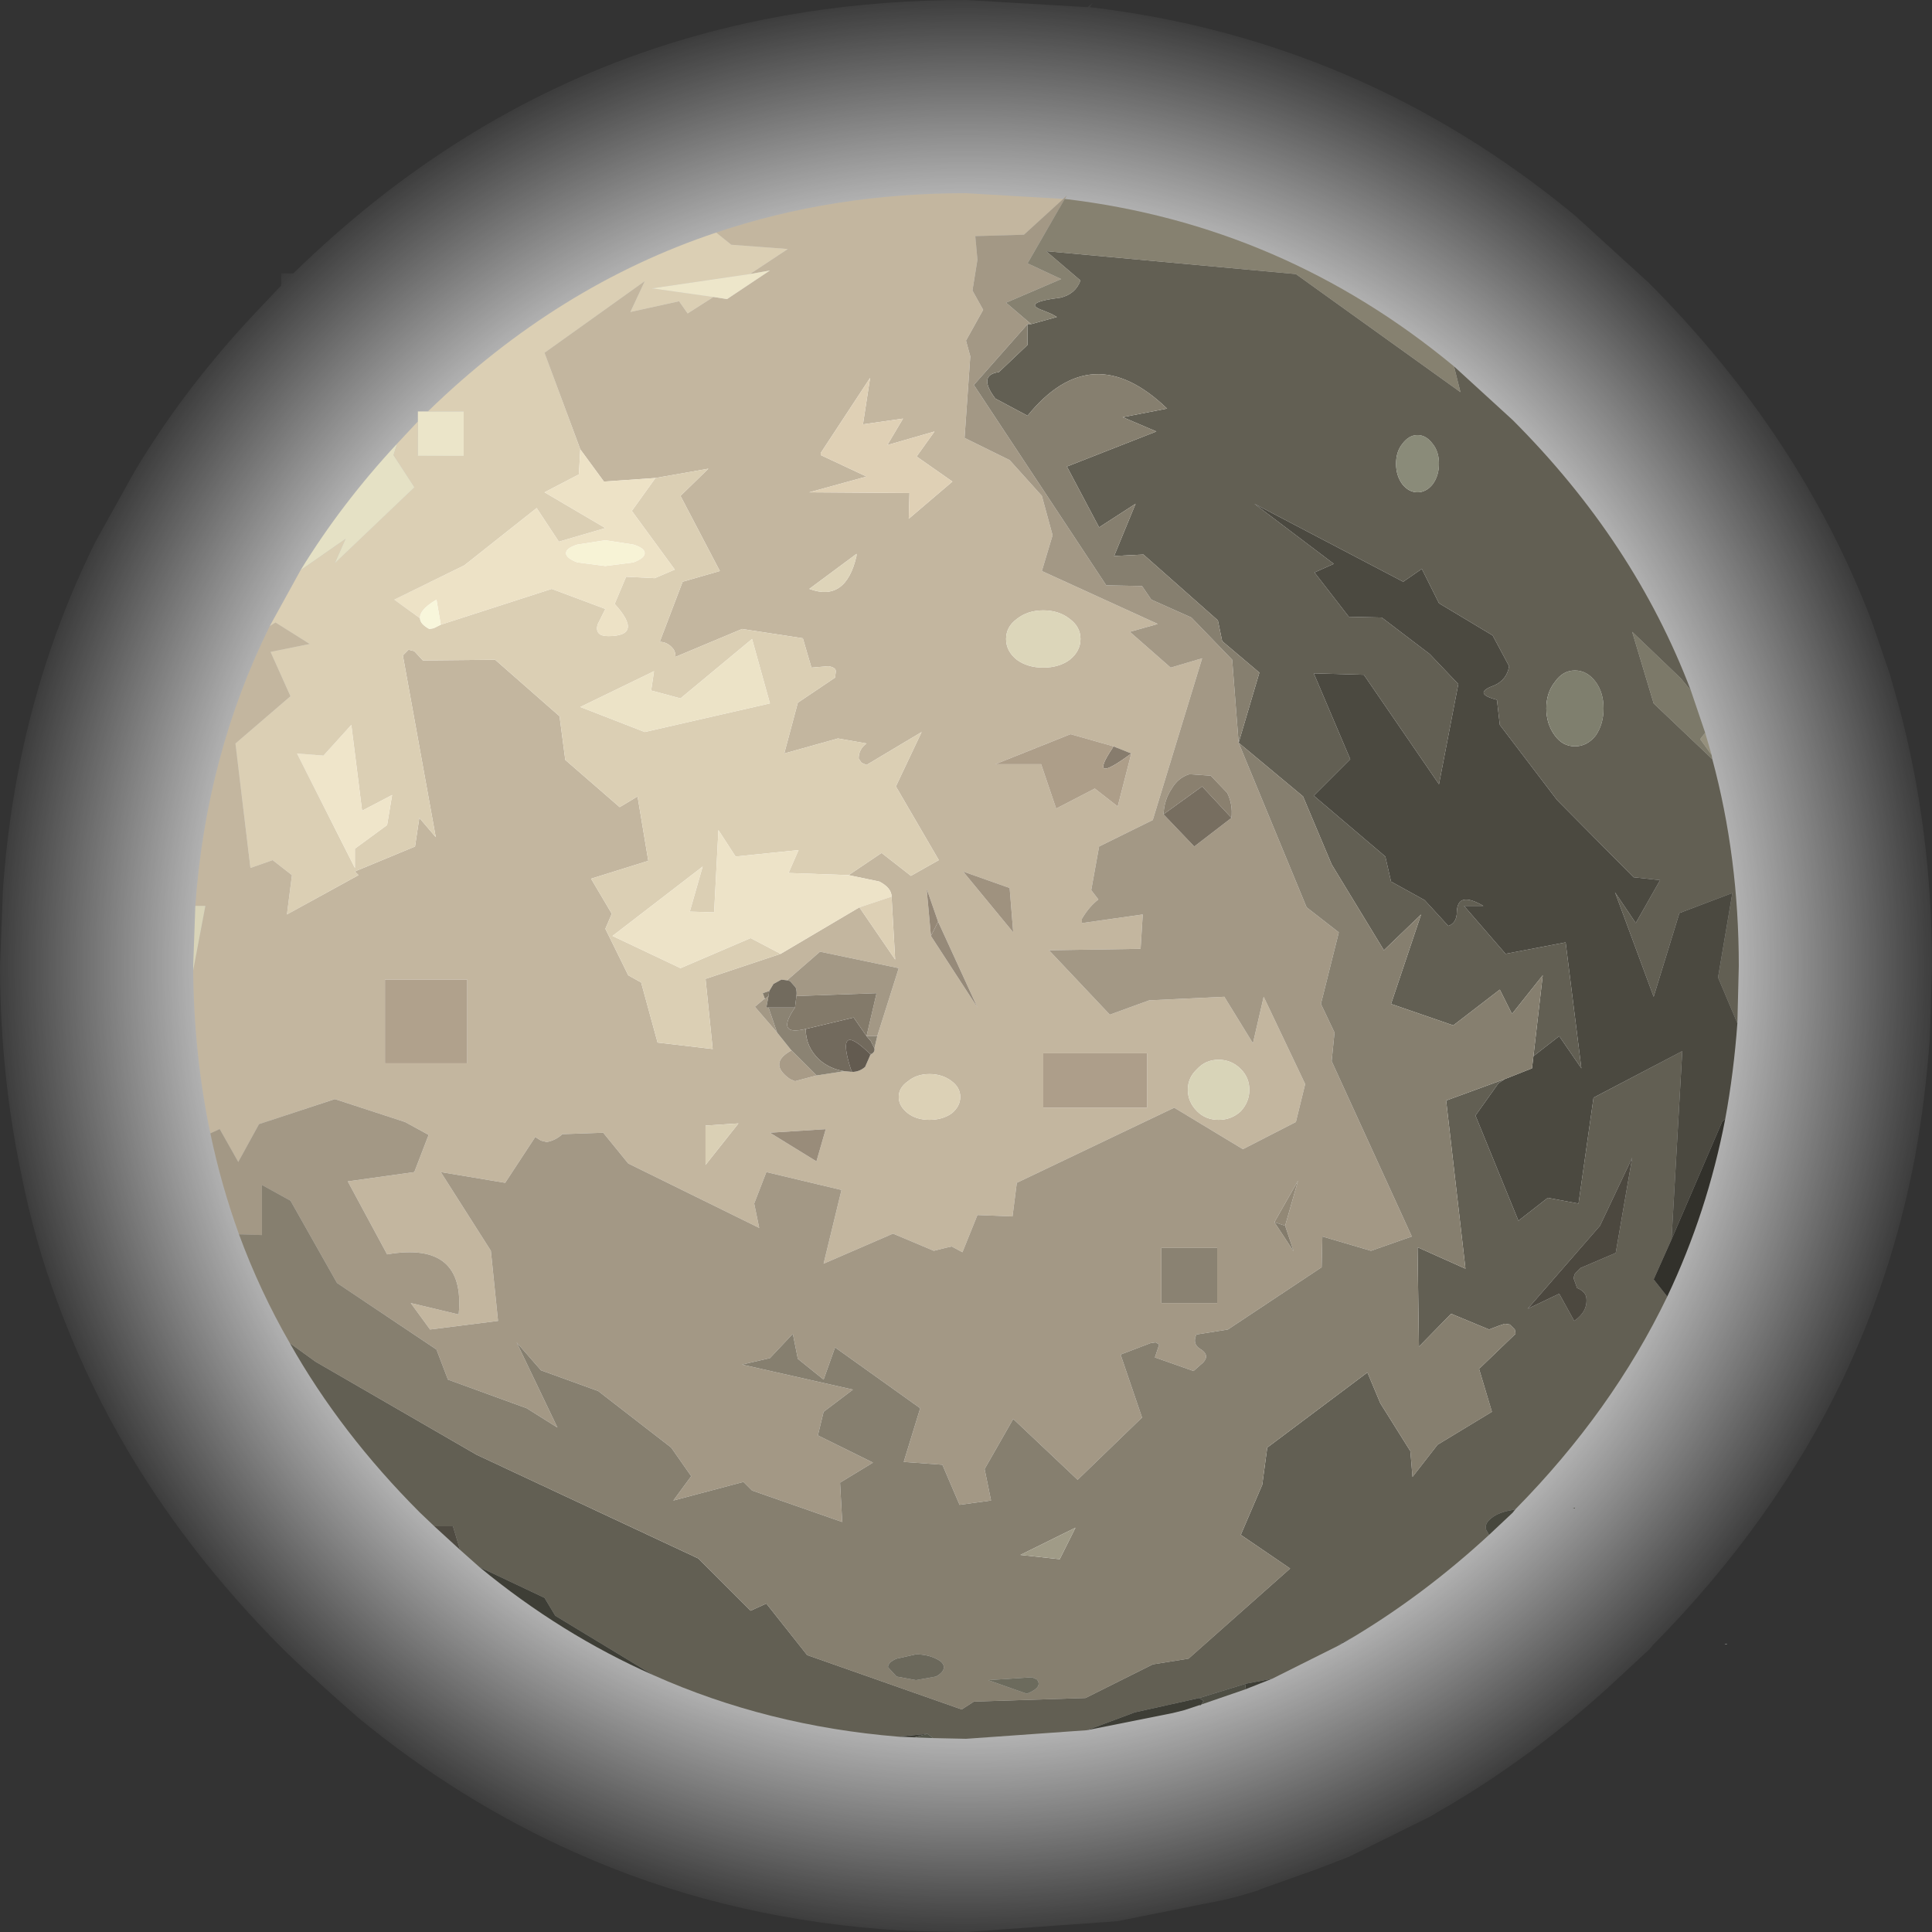 <?xml version="1.0" encoding="UTF-8" standalone="no"?>
<svg xmlns:ffdec="https://www.free-decompiler.com/flash" xmlns:xlink="http://www.w3.org/1999/xlink" ffdec:objectType="shape" height="135.0px" width="135.0px" xmlns="http://www.w3.org/2000/svg">
  <rect width="100%" height="100%" fill="#333333" stroke="none"/>
  <g transform="matrix(1.0, 0.0, 0.0, 1.0, 67.5, 67.5)">
    <path d="M53.2 47.4 L53.0 47.4 53.2 47.35 53.2 47.4" fill="url(#gradient0)" fill-rule="evenodd" stroke="none"/>
    <path d="M8.5 -67.0 L8.85 -67.3 8.65 -67.0 Q27.7 -64.75 42.6 -52.4 L47.75 -47.7 Q58.35 -37.05 63.3 -24.05 L64.55 -20.4 65.1 -18.45 65.2 -18.1 Q67.5 -9.5 67.5 0.0 L67.35 5.0 Q67.05 9.3 66.3 13.4 64.75 21.55 61.25 28.9 56.45 38.9 48.0 47.45 L47.75 47.75 45.7 49.65 Q40.1 54.9 33.85 58.6 L32.9 59.15 32.5 59.4 26.75 62.25 24.4 63.15 20.6 64.5 20.5 64.55 20.4 64.6 19.05 65.0 18.05 65.25 10.55 66.75 0.0 67.5 -2.85 67.45 -4.5 67.4 -5.9 67.3 Q-17.35 66.4 -27.3 61.95 -35.4 58.35 -42.5 52.5 L-44.2 51.0 -46.45 48.95 -47.7 47.75 Q-54.6 40.85 -59.1 32.95 -61.7 28.35 -63.5 23.45 -65.1 19.15 -66.0 14.6 -67.45 7.75 -67.5 0.35 L-67.5 0.0 -67.3 -5.25 Q-66.4 -18.45 -60.8 -29.7 L-58.1 -34.55 Q-54.6 -40.4 -49.65 -45.65 L-47.85 -47.55 -47.85 -48.4 -47.0 -48.4 Q-35.7 -59.45 -21.8 -64.1 -11.6 -67.5 0.0 -67.5 L8.5 -67.0" fill="url(#gradient1)" fill-rule="evenodd" stroke="none"/>
    <path d="M-15.1 -48.35 L-12.45 -50.1 -16.4 -50.4 -17.45 -51.25 Q-9.3 -54.0 0.0 -54.0 L6.8 -53.6 4.05 -51.1 0.65 -51.0 0.8 -49.35 0.45 -47.2 1.2 -45.85 0.0 -43.7 0.3 -42.6 -0.1 -36.9 3.05 -35.35 5.3 -32.85 6.05 -30.1 5.3 -27.6 13.4 -23.9 11.45 -23.35 14.3 -20.85 16.5 -21.5 13.05 -10.2 9.3 -8.35 8.75 -5.3 9.25 -4.65 Q8.6 -4.15 8.1 -3.3 L8.1 -3.0 12.35 -3.6 12.2 -1.2 5.8 -1.1 10.05 3.4 12.8 2.4 18.05 2.15 20.05 5.4 20.8 2.15 23.7 8.25 23.05 10.9 19.35 12.8 14.55 9.9 3.55 15.15 3.25 17.5 0.8 17.4 -0.25 20.0 -1.0 19.6 -1.45 19.7 -2.25 19.9 -5.1 18.7 -9.95 20.8 -8.7 15.65 -13.95 14.4 -14.8 16.6 -14.45 18.3 -23.6 13.8 -25.35 11.65 -28.2 11.75 Q-28.7 12.2 -29.3 12.3 L-29.7 12.2 -30.1 11.95 -32.2 15.15 -36.7 14.4 -33.2 19.9 -32.7 24.8 -37.45 25.4 -38.8 23.55 -35.45 24.35 Q-34.95 19.2 -40.45 20.15 L-43.2 15.05 -38.55 14.4 -37.55 11.8 -39.2 10.9 -44.1 9.3 -49.4 11.05 -50.85 13.7 -52.15 11.4 -52.8 11.7 Q-53.95 6.2 -54.0 0.3 L-53.15 -4.2 -53.85 -4.2 Q-53.1 -14.75 -48.65 -23.75 L-48.25 -24.0 -45.85 -22.5 -48.6 -21.95 -47.2 -18.85 -51.05 -15.55 -50.0 -6.85 -48.45 -7.4 -47.1 -6.35 -47.45 -3.6 -42.45 -6.35 -42.7 -6.6 -42.6 -6.65 -38.5 -8.35 -38.2 -10.35 -37.05 -9.0 -39.35 -21.7 -38.95 -22.1 -38.55 -22.0 -37.95 -21.35 -32.9 -21.4 -28.4 -17.45 -28.0 -14.4 -24.2 -11.1 -22.95 -11.85 -22.2 -7.35 -26.2 -6.1 -24.75 -3.65 -25.2 -2.6 -23.6 0.65 -22.7 1.15 -21.55 5.35 -17.7 5.8 -18.2 0.9 -12.95 -0.85 -7.45 -4.1 -4.95 -0.45 -5.2 -4.85 Q-5.2 -5.45 -6.05 -5.9 L-8.2 -6.35 -5.9 -7.9 -3.85 -6.3 -1.9 -7.4 -4.9 -12.55 -3.1 -16.35 -6.95 -14.05 -7.3 -14.2 -7.5 -14.5 Q-7.5 -15.15 -6.95 -15.55 L-8.95 -15.9 -12.7 -14.85 -11.75 -18.4 -9.15 -20.15 -9.1 -20.55 Q-9.05 -20.85 -9.6 -20.95 L-10.8 -20.85 -11.4 -22.9 -15.65 -23.55 -20.3 -21.6 Q-20.3 -21.95 -20.45 -22.15 -20.85 -22.65 -21.4 -22.65 L-19.8 -26.85 -17.2 -27.6 -19.95 -32.85 -18.0 -34.75 -21.7 -34.1 -25.3 -33.85 -26.95 -36.1 -29.45 -42.85 -22.45 -47.85 -23.45 -45.7 -20.05 -46.45 -19.45 -45.6 -17.65 -46.75 -16.7 -46.6 -13.7 -48.6 -15.1 -48.35 M-6.7 -41.1 L-10.15 -35.85 -10.15 -35.7 -6.95 -34.2 -10.95 -33.1 -3.95 -33.05 -4.0 -31.25 -0.95 -33.85 -3.45 -35.6 -2.2 -37.35 -5.5 -36.4 -4.4 -38.25 -7.2 -37.85 -6.7 -41.1 M-7.65 -28.8 L-10.95 -26.35 Q-8.4 -25.4 -7.65 -28.65 L-7.65 -28.8 M-1.95 -3.1 L-2.75 -5.4 -2.45 -2.1 0.8 2.9 -1.95 -3.1 M10.3 -15.35 L7.3 -16.2 2.05 -14.1 5.25 -14.1 6.3 -11.0 9.0 -12.4 10.6 -11.15 11.55 -14.85 10.3 -15.35 M7.25 -24.25 Q6.5 -24.85 5.4 -24.85 4.3 -24.85 3.55 -24.25 2.8 -23.7 2.8 -22.85 2.8 -22.0 3.55 -21.4 4.3 -20.85 5.4 -20.85 6.5 -20.85 7.25 -21.4 8.0 -22.0 8.0 -22.85 8.0 -23.7 7.25 -24.25 M3.05 -5.45 L-0.2 -6.6 3.3 -2.35 3.05 -5.45 M17.65 6.55 Q16.75 6.55 16.15 7.2 15.5 7.8 15.5 8.65 15.5 9.5 16.15 10.15 16.75 10.75 17.65 10.75 18.55 10.75 19.2 10.15 19.8 9.5 19.8 8.65 19.8 7.8 19.2 7.2 18.55 6.55 17.65 6.55 M12.65 6.1 L5.4 6.1 5.4 9.9 12.65 9.9 12.65 6.1 M-6.6 6.15 Q-6.35 6.0 -6.4 5.75 L-6.2 4.9 -4.7 0.15 -10.2 -1.0 -12.5 1.0 -12.9 0.95 -13.45 1.25 -13.75 1.75 -14.2 1.9 -14.05 2.3 -14.1 2.3 -14.75 2.85 -13.2 4.65 -12.2 5.9 Q-13.85 6.8 -12.3 7.9 L-11.95 8.05 -10.45 7.65 -8.5 7.35 -7.95 7.4 Q-7.45 7.4 -7.05 7.05 L-6.7 6.25 -6.6 6.15 M-4.05 8.05 Q-4.7 8.5 -4.7 9.15 -4.7 9.8 -4.05 10.3 -3.45 10.75 -2.55 10.75 -1.65 10.75 -1.0 10.3 -0.4 9.8 -0.4 9.15 -0.4 8.5 -1.0 8.05 -1.65 7.55 -2.55 7.55 -3.45 7.55 -4.05 8.05 M-18.2 11.15 L-18.2 13.9 -15.9 11.0 -18.2 11.15 M-10.45 13.65 L-9.8 11.4 -13.7 11.65 -10.45 13.65 M-34.85 0.95 L-40.6 0.95 -40.6 6.8 -34.85 6.8 -34.85 0.95" fill="#c3b69f" fill-rule="evenodd" stroke="none"/>
    <path d="M-52.8 11.7 L-52.15 11.4 -50.85 13.7 -49.4 11.05 -44.1 9.3 -39.2 10.9 -37.55 11.8 -38.55 14.4 -43.2 15.05 -40.45 20.15 Q-34.95 19.2 -35.45 24.35 L-38.8 23.55 -37.45 25.4 -32.7 24.8 -33.2 19.9 -36.7 14.4 -32.2 15.15 -30.1 11.95 -29.7 12.2 -29.3 12.3 Q-28.7 12.2 -28.2 11.75 L-25.35 11.65 -23.6 13.8 -14.45 18.3 -14.8 16.6 -13.95 14.4 -8.7 15.65 -9.95 20.8 -5.1 18.7 -2.25 19.9 -1.45 19.7 -1.0 19.6 -0.25 20.0 0.8 17.4 3.25 17.5 3.55 15.15 14.55 9.9 19.35 12.8 23.05 10.9 23.7 8.25 20.8 2.15 20.05 5.4 18.05 2.15 12.8 2.4 10.05 3.4 5.8 -1.1 12.2 -1.2 12.35 -3.6 8.1 -3.0 8.1 -3.3 Q8.6 -4.15 9.25 -4.65 L8.75 -5.3 9.3 -8.35 13.05 -10.2 16.5 -21.5 14.3 -20.85 11.45 -23.35 13.4 -23.9 5.3 -27.6 6.05 -30.1 5.3 -32.85 3.05 -35.35 -0.1 -36.9 0.3 -42.6 0.0 -43.7 1.2 -45.85 0.45 -47.2 0.8 -49.35 0.65 -51.0 4.05 -51.1 6.8 -53.6 7.05 -53.85 6.9 -53.6 4.3 -49.1 6.65 -48.0 2.8 -46.35 4.55 -44.85 4.3 -44.85 0.55 -40.6 9.8 -26.6 12.3 -26.55 12.95 -25.6 15.75 -24.35 18.6 -21.4 19.05 -15.6 23.8 -4.1 26.05 -2.35 24.8 2.65 25.75 4.65 25.55 6.65 31.15 18.9 28.3 19.9 24.9 18.9 24.85 21.05 18.3 25.4 16.1 25.75 Q15.8 26.4 16.35 26.75 17.2 27.25 16.35 27.9 L15.9 28.3 13.2 27.35 13.45 26.6 13.5 26.45 13.25 26.3 12.9 26.35 10.8 27.15 12.3 31.55 7.8 35.9 3.3 31.65 1.3 35.15 1.75 37.35 -0.45 37.65 -1.65 34.85 -4.35 34.65 -3.2 30.9 -9.15 26.65 -9.95 28.9 -11.75 27.45 -12.1 25.7 -13.7 27.4 -15.65 27.85 -7.9 29.6 -9.95 31.15 -10.35 32.8 -6.5 34.7 -8.8 36.1 -8.65 38.85 -14.95 36.65 -15.55 36.05 -20.45 37.35 -19.2 35.65 -20.6 33.65 -25.7 29.7 -29.7 28.25 -31.4 26.3 -28.55 32.25 -30.7 30.9 -36.2 28.9 -37.0 26.8 -43.95 22.15 -47.2 16.4 -49.2 15.3 -49.2 18.8 -50.8 18.75 Q-52.05 15.3 -52.8 11.7 M18.55 -10.35 Q18.65 -11.3 18.25 -12.1 L17.1 -13.3 15.6 -13.4 Q14.8 -13.15 14.35 -12.35 13.85 -11.6 13.8 -10.6 L15.95 -8.35 18.55 -10.35 M22.3 18.15 L23.2 15.0 21.55 17.9 22.9 19.95 22.3 18.15 M17.55 23.55 L17.55 19.7 13.65 19.7 13.65 23.55 17.55 23.55 M-6.95 4.9 L-6.25 1.9 -11.85 2.1 Q-11.8 1.8 -11.9 1.5 L-12.3 1.05 -12.5 1.0 -10.2 -1.0 -4.7 0.15 -6.2 4.9 -6.95 4.9 M-13.8 2.1 L-13.95 2.9 -13.8 2.9 -13.2 4.65 -14.75 2.85 -14.1 2.3 -14.05 2.3 -13.8 2.1" fill="#a39885" fill-rule="evenodd" stroke="none"/>
    <path d="M34.1 -41.9 L38.2 -38.15 Q46.7 -29.65 50.65 -19.25 L49.95 -20.1 46.55 -23.35 48.05 -18.35 52.15 -14.45 Q54.0 -7.6 54.0 0.0 L53.9 4.0 52.55 0.8 53.55 -5.1 49.85 -3.7 48.05 2.15 45.35 -5.15 46.8 -3.0 48.5 -6.0 46.65 -6.2 41.3 -11.6 37.3 -16.85 37.1 -18.6 Q35.35 -19.05 36.9 -19.6 37.8 -20.0 37.95 -20.95 L36.8 -23.1 33.05 -25.35 31.85 -27.75 30.55 -26.85 20.15 -32.3 25.7 -28.1 24.35 -27.5 26.75 -24.4 29.05 -24.35 32.4 -21.8 34.4 -19.7 33.05 -12.7 27.8 -20.35 24.3 -20.45 26.85 -14.45 24.3 -11.9 29.3 -7.65 29.7 -5.9 32.05 -4.6 33.7 -2.8 Q34.3 -3.0 34.3 -3.8 34.35 -5.25 36.15 -4.2 L34.8 -4.2 37.7 -0.85 41.9 -1.65 43.0 7.15 41.45 4.9 39.65 6.3 40.3 0.65 38.15 3.35 37.3 1.65 34.05 4.15 29.7 2.65 31.8 -3.6 29.2 -1.1 25.55 -7.1 23.55 -11.85 19.05 -15.6 20.5 -20.5 17.9 -22.7 17.6 -24.15 12.4 -28.75 10.35 -28.65 11.85 -32.3 9.3 -30.65 7.05 -34.9 13.3 -37.35 10.95 -38.35 14.05 -38.95 Q8.8 -44.0 4.3 -38.45 L2.05 -39.65 Q0.8 -41.3 2.3 -41.5 L4.3 -43.4 4.3 -44.85 4.55 -44.85 6.35 -45.35 6.0 -45.55 5.4 -45.8 Q3.8 -46.35 6.6 -46.7 7.65 -46.95 8.0 -47.9 L5.6 -49.95 23.05 -48.35 34.55 -40.1 34.1 -41.9 M49.0 23.1 Q45.15 31.1 38.4 37.95 L38.25 38.0 Q37.25 38.15 36.75 38.55 36.2 38.95 36.35 39.4 L36.55 39.75 Q32.05 43.9 27.05 46.9 L26.05 47.4 26.0 47.5 21.4 49.8 19.55 50.15 16.3 51.15 11.8 52.15 8.45 53.4 0.0 54.0 -2.3 53.95 -2.7 53.65 -4.75 53.85 Q-13.9 53.1 -21.85 49.55 L-28.7 45.4 -29.45 44.15 -34.0 42.0 -35.35 40.8 -35.85 39.15 -37.15 39.15 -38.15 38.2 Q-43.7 32.65 -47.25 26.35 L-45.45 27.65 -34.2 34.15 -18.7 41.4 -15.05 45.05 -13.95 44.55 -11.1 48.15 -0.3 51.95 0.55 51.4 8.35 51.15 13.05 48.8 15.55 48.4 22.65 42.1 19.2 39.75 20.7 36.25 21.05 33.65 28.05 28.4 28.95 30.55 31.05 33.9 31.2 35.7 32.95 33.45 36.75 31.15 35.85 28.15 38.4 25.7 38.35 25.4 38.0 25.05 37.65 25.0 37.2 25.15 36.55 25.4 33.9 24.3 31.65 26.6 31.55 19.65 34.9 21.15 33.55 9.4 37.65 7.9 37.2 8.2 35.6 10.45 38.6 17.8 40.65 16.2 42.8 16.6 43.85 9.2 50.05 5.95 49.3 19.1 48.05 21.9 49.0 23.1 M32.6 -36.5 Q32.15 -37.1 31.55 -37.1 30.95 -37.1 30.5 -36.5 30.05 -35.95 30.05 -35.1 30.05 -34.25 30.5 -33.65 30.95 -33.1 31.55 -33.1 32.15 -33.1 32.6 -33.65 33.05 -34.25 33.05 -35.1 33.05 -35.95 32.6 -36.5 M41.15 -19.85 Q40.55 -19.1 40.55 -18.0 40.55 -16.9 41.15 -16.1 41.7 -15.35 42.55 -15.35 43.4 -15.35 44.0 -16.1 44.55 -16.9 44.55 -18.0 44.55 -19.1 44.0 -19.85 43.4 -20.65 42.55 -20.65 41.7 -20.65 41.15 -19.85 M42.95 21.1 L45.4 20.05 46.55 13.4 44.3 18.15 39.25 23.95 41.45 22.9 42.5 24.8 Q43.45 24.15 43.35 23.2 43.3 22.75 42.7 22.5 L42.45 21.8 42.55 21.5 42.95 21.1" fill="#625f53" fill-rule="evenodd" stroke="none"/>
    <path d="M6.9 -53.6 Q22.15 -51.8 34.1 -41.9 L34.55 -40.1 23.05 -48.35 5.6 -49.95 8.0 -47.9 Q7.65 -46.95 6.6 -46.7 3.8 -46.35 5.4 -45.8 L6.0 -45.55 6.35 -45.35 4.55 -44.85 2.8 -46.35 6.65 -48.0 4.3 -49.1 6.9 -53.6" fill="#868170" fill-rule="evenodd" stroke="none"/>
    <path d="M53.9 4.0 Q53.65 7.45 53.05 10.7 L52.85 10.85 49.3 19.1 50.05 5.95 43.85 9.2 42.8 16.6 40.65 16.2 38.6 17.8 35.6 10.45 37.2 8.2 37.65 7.9 39.55 7.15 39.65 6.3 41.45 4.9 43.0 7.15 41.9 -1.65 37.7 -0.85 34.8 -4.2 36.15 -4.2 Q34.35 -5.25 34.3 -3.8 34.3 -3.0 33.7 -2.8 L32.05 -4.6 29.7 -5.9 29.3 -7.65 24.3 -11.9 26.85 -14.45 24.3 -20.45 27.8 -20.35 33.05 -12.7 34.4 -19.7 32.4 -21.8 29.05 -24.35 26.75 -24.4 24.35 -27.5 25.7 -28.1 20.15 -32.3 30.55 -26.85 31.85 -27.75 33.05 -25.35 36.8 -23.1 37.95 -20.95 Q37.8 -20.0 36.9 -19.6 35.35 -19.05 37.1 -18.6 L37.3 -16.85 41.3 -11.6 46.65 -6.2 48.5 -6.0 46.8 -3.0 45.35 -5.15 48.05 2.15 49.85 -3.7 53.55 -5.1 52.55 0.8 53.9 4.0" fill="#4b4940" fill-rule="evenodd" stroke="none"/>
    <path d="M32.6 -36.5 Q33.05 -35.95 33.05 -35.1 33.05 -34.25 32.6 -33.65 32.15 -33.1 31.55 -33.1 30.95 -33.1 30.5 -33.65 30.05 -34.25 30.05 -35.1 30.05 -35.95 30.5 -36.5 30.95 -37.1 31.55 -37.1 32.15 -37.1 32.6 -36.5" fill="#8a8b79" fill-rule="evenodd" stroke="none"/>
    <path d="M-47.25 26.35 Q-49.35 22.7 -50.8 18.75 L-49.2 18.8 -49.2 15.3 -47.2 16.4 -43.95 22.15 -37.0 26.8 -36.2 28.9 -30.7 30.9 -28.55 32.25 -31.4 26.3 -29.7 28.25 -25.7 29.7 -20.6 33.65 -19.2 35.65 -20.45 37.35 -15.55 36.05 -14.95 36.65 -8.65 38.85 -8.8 36.1 -6.5 34.7 -10.35 32.8 -9.95 31.15 -7.9 29.6 -15.65 27.85 -13.7 27.4 -12.1 25.7 -11.75 27.45 -9.95 28.9 -9.15 26.65 -3.2 30.9 -4.35 34.65 -1.65 34.85 -0.45 37.65 1.75 37.35 1.3 35.15 3.3 31.65 7.8 35.9 12.3 31.55 10.8 27.15 12.9 26.35 13.25 26.3 13.5 26.45 13.45 26.6 13.2 27.35 15.9 28.3 16.35 27.9 Q17.2 27.25 16.35 26.75 15.8 26.4 16.1 25.75 L18.3 25.4 24.85 21.05 24.9 18.9 28.3 19.9 31.15 18.9 25.55 6.65 25.75 4.65 24.8 2.65 26.05 -2.35 23.8 -4.1 19.05 -15.6 18.6 -21.4 15.75 -24.35 12.95 -25.6 12.3 -26.55 9.8 -26.6 0.55 -40.6 4.3 -44.85 4.3 -43.4 2.3 -41.5 Q0.8 -41.3 2.05 -39.65 L4.3 -38.45 Q8.8 -44.0 14.05 -38.95 L10.95 -38.35 13.3 -37.35 7.05 -34.9 9.3 -30.65 11.85 -32.3 10.35 -28.65 12.4 -28.75 17.6 -24.15 17.9 -22.7 20.5 -20.5 19.05 -15.6 23.55 -11.85 25.55 -7.1 29.2 -1.1 31.8 -3.6 29.7 2.65 34.05 4.15 37.3 1.65 38.15 3.35 40.3 0.65 39.65 6.3 39.55 7.15 37.65 7.9 33.55 9.4 34.9 21.15 31.55 19.65 31.65 26.6 33.9 24.3 36.55 25.4 37.2 25.15 37.65 25.0 38.0 25.05 38.35 25.4 38.4 25.7 35.85 28.15 36.75 31.15 32.95 33.45 31.2 35.7 31.05 33.9 28.95 30.55 28.05 28.4 21.05 33.65 20.7 36.25 19.2 39.75 22.65 42.1 15.55 48.4 13.05 48.8 8.35 51.15 0.55 51.4 -0.3 51.95 -11.1 48.15 -13.95 44.55 -15.05 45.05 -18.7 41.4 -34.2 34.15 -45.45 27.65 -47.25 26.35 M6.55 41.45 L7.65 39.25 3.8 41.15 6.55 41.45 M4.6 49.7 L1.55 49.9 4.25 50.85 Q5.4 50.4 4.95 49.85 L4.6 49.7 M-4.85 48.4 Q-5.45 48.65 -5.45 49.0 L-4.85 49.65 -3.5 49.9 -2.1 49.65 Q-1.55 49.35 -1.55 49.0 -1.55 48.65 -2.1 48.4 -2.7 48.1 -3.5 48.1 L-4.85 48.4" fill="#867f6f" fill-rule="evenodd" stroke="none"/>
    <path d="M11.55 -14.85 Q8.45 -12.55 10.25 -15.25 L10.3 -15.35 11.55 -14.85" fill="#877c6d" fill-rule="evenodd" stroke="none"/>
    <path d="M10.3 -15.35 L10.25 -15.25 Q8.45 -12.55 11.55 -14.85 L10.6 -11.15 9.0 -12.4 6.3 -11.0 5.25 -14.1 2.05 -14.1 7.3 -16.2 10.3 -15.35" fill="#ad9e89" fill-rule="evenodd" stroke="none"/>
    <path d="M13.8 -10.6 Q13.85 -11.6 14.35 -12.35 14.8 -13.15 15.6 -13.4 L17.1 -13.3 18.25 -12.1 Q18.65 -11.3 18.55 -10.35 L16.5 -12.55 13.8 -10.6" fill="#8a806f" fill-rule="evenodd" stroke="none"/>
    <path d="M7.25 -24.25 Q8.0 -23.7 8.0 -22.85 8.0 -22.0 7.25 -21.4 6.5 -20.85 5.4 -20.85 4.3 -20.85 3.55 -21.4 2.8 -22.0 2.8 -22.85 2.8 -23.7 3.55 -24.25 4.3 -24.85 5.4 -24.85 6.5 -24.85 7.25 -24.25" fill="#dcd6ba" fill-rule="evenodd" stroke="none"/>
    <path d="M3.05 -5.45 L3.3 -2.35 -0.2 -6.6 3.05 -5.45" fill="#9f927f" fill-rule="evenodd" stroke="none"/>
    <path d="M13.8 -10.6 L16.5 -12.55 18.55 -10.35 15.95 -8.35 13.8 -10.6" fill="#776e60" fill-rule="evenodd" stroke="none"/>
    <path d="M50.65 -19.25 L51.65 -16.3 51.3 -15.85 52.1 -14.75 52.15 -14.45 48.05 -18.35 46.55 -23.35 49.95 -20.1 50.65 -19.25" fill="#7c7969" fill-rule="evenodd" stroke="none"/>
    <path d="M51.65 -16.3 L52.1 -14.75 51.3 -15.85 51.65 -16.3" fill="#95907d" fill-rule="evenodd" stroke="none"/>
    <path d="M41.15 -19.85 Q41.7 -20.65 42.55 -20.65 43.4 -20.65 44.0 -19.85 44.55 -19.1 44.55 -18.0 44.55 -16.9 44.0 -16.1 43.4 -15.35 42.55 -15.35 41.7 -15.35 41.15 -16.1 40.55 -16.9 40.55 -18.0 40.55 -19.1 41.15 -19.85" fill="#7f7f6e" fill-rule="evenodd" stroke="none"/>
    <path d="M53.05 10.7 Q51.8 17.2 49.0 23.1 L48.05 21.9 49.3 19.1 52.85 10.85 53.05 10.7" fill="#32312b" fill-rule="evenodd" stroke="none"/>
    <path d="M42.95 21.1 L42.55 21.5 42.45 21.8 42.7 22.5 Q43.3 22.75 43.35 23.2 43.45 24.15 42.5 24.8 L41.45 22.9 39.25 23.95 44.3 18.15 46.55 13.4 45.4 20.05 42.95 21.1" fill="#4c483f" fill-rule="evenodd" stroke="none"/>
    <path d="M38.4 37.95 L38.2 38.2 36.55 39.75 36.35 39.4 Q36.2 38.95 36.75 38.55 37.25 38.15 38.25 38.0 L38.4 37.95 M42.4 37.9 L42.55 37.85 42.55 37.9 42.4 37.9" fill="#47473d" fill-rule="evenodd" stroke="none"/>
    <path d="M22.3 18.15 L21.55 17.9 23.2 15.0 22.3 18.15" fill="#928876" fill-rule="evenodd" stroke="none"/>
    <path d="M21.55 17.9 L22.3 18.15 22.9 19.95 21.55 17.9" fill="#847c6c" fill-rule="evenodd" stroke="none"/>
    <path d="M17.65 6.55 Q18.55 6.55 19.2 7.2 19.8 7.8 19.8 8.65 19.8 9.5 19.2 10.15 18.55 10.75 17.65 10.75 16.75 10.75 16.15 10.15 15.5 9.5 15.5 8.65 15.5 7.8 16.15 7.2 16.75 6.55 17.65 6.55" fill="#d8d4b8" fill-rule="evenodd" stroke="none"/>
    <path d="M12.65 6.1 L12.65 9.9 5.4 9.9 5.4 6.1 12.65 6.1" fill="#ad9e8a" fill-rule="evenodd" stroke="none"/>
    <path d="M17.55 23.55 L13.65 23.55 13.65 19.7 17.55 19.7 17.55 23.55" fill="#8a8272" fill-rule="evenodd" stroke="none"/>
    <path d="M6.55 41.45 L3.8 41.15 7.65 39.25 6.55 41.45" fill="#a09b87" fill-rule="evenodd" stroke="none"/>
    <path d="M27.05 46.9 L26.35 47.3 26.05 47.4 27.05 46.9" fill="#424138" fill-rule="evenodd" stroke="none"/>
    <path d="M26.35 47.3 L26.0 47.5 26.05 47.4 26.35 47.3" fill="#525046" fill-rule="evenodd" stroke="none"/>
    <path d="M21.4 49.8 L19.5 50.55 19.55 50.15 21.4 49.8 M16.45 51.6 L16.4 51.65 16.3 51.65 15.25 52.0 14.45 52.2 8.45 53.4 11.8 52.15 16.3 51.15 16.6 51.35 16.45 51.6 M-3.6 53.9 L-4.75 53.85 -2.7 53.65 -3.6 53.9 M-21.85 49.55 Q-28.3 46.7 -34.0 42.0 L-29.45 44.15 -28.7 45.4 -21.85 49.55" fill="#3e3e36" fill-rule="evenodd" stroke="none"/>
    <path d="M19.5 50.55 L16.45 51.6 16.6 51.35 16.3 51.15 19.55 50.15 19.5 50.55" fill="#4e4e44" fill-rule="evenodd" stroke="none"/>
    <path d="M4.6 49.7 L4.95 49.85 Q5.4 50.4 4.25 50.85 L1.55 49.9 4.6 49.7" fill="#6c6b5d" fill-rule="evenodd" stroke="none"/>
    <path d="M-17.45 -51.25 L-16.4 -50.4 -12.45 -50.1 -15.1 -48.35 -21.95 -47.35 -17.65 -46.75 -19.45 -45.6 -20.05 -46.45 -23.45 -45.7 -22.45 -47.85 -29.45 -42.85 -26.95 -36.1 -27.05 -34.35 -29.45 -33.1 -25.2 -30.6 -28.45 -29.65 -30.0 -32.0 -35.05 -28.0 -39.95 -25.6 -38.15 -24.3 Q-38.15 -23.9 -37.5 -23.55 L-37.2 -23.6 -36.7 -23.85 -28.95 -26.35 -25.2 -24.95 -25.75 -23.85 Q-25.95 -23.05 -25.0 -23.05 -22.5 -23.05 -24.55 -25.3 L-23.75 -27.2 -21.75 -27.1 -20.35 -27.7 -23.35 -31.8 -21.7 -34.1 -18.0 -34.75 -19.95 -32.85 -17.2 -27.6 -19.8 -26.85 -21.4 -22.65 Q-20.85 -22.65 -20.45 -22.15 -20.3 -21.95 -20.3 -21.6 L-15.65 -23.55 -11.4 -22.9 -10.8 -20.85 -9.6 -20.95 Q-9.05 -20.85 -9.1 -20.55 L-9.15 -20.15 -11.75 -18.4 -12.7 -14.85 -8.95 -15.9 -6.95 -15.55 Q-7.5 -15.15 -7.5 -14.5 L-7.3 -14.2 -6.95 -14.05 -3.1 -16.35 -4.9 -12.55 -1.9 -7.4 -3.85 -6.3 -5.9 -7.9 -8.2 -6.35 -12.4 -6.5 -11.7 -8.1 -16.1 -7.65 -17.3 -9.5 -17.6 -3.75 -19.3 -3.8 -18.4 -6.95 -24.7 -2.1 -19.95 0.15 -15.05 -1.95 -12.95 -0.85 -18.2 0.9 -17.7 5.8 -21.55 5.35 -22.7 1.15 -23.6 0.65 -25.2 -2.6 -24.75 -3.65 -26.2 -6.1 -22.2 -7.35 -22.95 -11.85 -24.2 -11.1 -28.0 -14.4 -28.4 -17.45 -32.9 -21.4 -37.95 -21.35 -38.55 -22.0 -38.95 -22.1 -39.35 -21.7 -37.05 -9.0 -38.2 -10.35 -38.5 -8.35 -42.6 -6.65 -42.7 -6.6 -42.45 -6.35 -47.45 -3.6 -47.1 -6.35 -48.45 -7.4 -50.0 -6.85 -51.05 -15.55 -47.2 -18.85 -48.6 -21.95 -45.85 -22.5 -48.25 -24.0 -48.65 -23.75 -46.5 -27.65 -43.35 -29.85 -44.1 -28.15 -38.55 -33.45 -40.0 -35.7 -39.75 -36.5 -38.3 -38.05 -38.3 -35.65 -35.1 -35.65 -35.1 -38.75 -37.6 -38.75 Q-28.55 -47.55 -17.45 -51.25 M-44.9 -14.7 L-46.75 -14.85 -42.7 -6.85 -42.7 -8.2 -40.45 -9.85 -40.1 -11.95 -42.2 -10.85 -42.95 -16.85 -44.9 -14.7 M-21.8 -20.6 L-26.95 -18.1 -22.45 -16.35 -13.7 -18.35 -14.95 -22.85 -19.95 -18.7 -22.0 -19.25 -21.8 -20.6" fill="#dbcfb4" fill-rule="evenodd" stroke="none"/>
    <path d="M-39.75 -36.5 L-40.0 -35.7 -38.55 -33.45 -44.1 -28.15 -43.35 -29.85 -46.5 -27.65 Q-43.65 -32.3 -39.75 -36.5" fill="#e5e1c5" fill-rule="evenodd" stroke="none"/>
    <path d="M-44.9 -14.7 L-42.95 -16.85 -42.2 -10.85 -40.1 -11.95 -40.45 -9.85 -42.7 -8.2 -42.7 -6.85 -46.75 -14.85 -44.9 -14.7" fill="#efe5ca" fill-rule="evenodd" stroke="none"/>
    <path d="M-53.85 -4.2 L-53.15 -4.2 -54.0 0.3 -54.0 0.0 -53.85 -4.2" fill="#d9d4b8" fill-rule="evenodd" stroke="none"/>
    <path d="M-6.7 -41.1 L-7.2 -37.85 -4.4 -38.25 -5.5 -36.4 -2.2 -37.35 -3.45 -35.6 -0.95 -33.85 -4.0 -31.25 -3.95 -33.05 -10.95 -33.1 -6.95 -34.2 -10.15 -35.7 -10.15 -35.85 -6.7 -41.1" fill="#dfd0b5" fill-rule="evenodd" stroke="none"/>
    <path d="M-17.65 -46.75 L-21.95 -47.35 -15.1 -48.35 -13.7 -48.6 -16.7 -46.6 -17.65 -46.75" fill="#ede6ca" fill-rule="evenodd" stroke="none"/>
    <path d="M-7.65 -28.8 L-7.65 -28.65 Q-8.4 -25.4 -10.95 -26.35 L-7.65 -28.8" fill="#ded4b9" fill-rule="evenodd" stroke="none"/>
    <path d="M-37.6 -38.75 L-35.1 -38.75 -35.1 -35.65 -38.3 -35.65 -38.3 -38.05 -38.3 -38.75 -37.6 -38.75" fill="#ebe5c9" fill-rule="evenodd" stroke="none"/>
    <path d="M-21.7 -34.1 L-23.35 -31.8 -20.35 -27.7 -21.75 -27.1 -23.75 -27.2 -24.55 -25.3 Q-22.5 -23.05 -25.0 -23.05 -25.95 -23.05 -25.75 -23.85 L-25.2 -24.95 -28.95 -26.35 -36.7 -23.85 -37.0 -25.6 Q-38.2 -24.9 -38.15 -24.3 L-39.95 -25.6 -35.05 -28.0 -30.0 -32.0 -28.45 -29.65 -25.2 -30.6 -29.45 -33.1 -27.05 -34.35 -26.95 -36.1 -25.3 -33.85 -21.7 -34.1 M-27.15 -28.2 L-25.2 -27.95 -23.25 -28.2 Q-22.45 -28.5 -22.45 -28.85 -22.45 -29.2 -23.25 -29.45 L-25.2 -29.75 -27.15 -29.45 Q-27.95 -29.2 -27.95 -28.85 -27.95 -28.5 -27.15 -28.2" fill="#ede2c6" fill-rule="evenodd" stroke="none"/>
    <path d="M-27.15 -28.2 Q-27.95 -28.5 -27.95 -28.85 -27.95 -29.2 -27.15 -29.45 L-25.2 -29.75 -23.25 -29.45 Q-22.45 -29.2 -22.45 -28.85 -22.45 -28.5 -23.25 -28.2 L-25.2 -27.95 -27.15 -28.2" fill="#f7f3d6" fill-rule="evenodd" stroke="none"/>
    <path d="M-21.8 -20.6 L-22.0 -19.25 -19.95 -18.7 -14.95 -22.85 -13.7 -18.35 -22.45 -16.35 -26.95 -18.1 -21.8 -20.6" fill="#ece3c7" fill-rule="evenodd" stroke="none"/>
    <path d="M-36.7 -23.85 L-37.2 -23.6 -37.5 -23.55 Q-38.15 -23.9 -38.15 -24.3 -38.2 -24.9 -37.0 -25.6 L-36.7 -23.85" fill="#f8f6db" fill-rule="evenodd" stroke="none"/>
    <path d="M-12.95 -0.85 L-15.05 -1.95 -19.95 0.15 -24.7 -2.1 -18.4 -6.95 -19.3 -3.8 -17.6 -3.75 -17.3 -9.5 -16.1 -7.65 -11.7 -8.1 -12.4 -6.5 -8.2 -6.35 -6.05 -5.9 Q-5.2 -5.45 -5.2 -4.85 L-7.45 -4.1 -12.95 -0.85" fill="#ede3c8" fill-rule="evenodd" stroke="none"/>
    <path d="M-7.45 -4.1 L-5.2 -4.85 -4.95 -0.45 -7.45 -4.1" fill="#ddd0b5" fill-rule="evenodd" stroke="none"/>
    <path d="M-2.45 -2.1 L-2.75 -5.4 -1.95 -3.1 -2.45 -2.1" fill="#948776" fill-rule="evenodd" stroke="none"/>
    <path d="M-2.45 -2.1 L-1.95 -3.1 0.8 2.9 -2.45 -2.1" fill="#968a79" fill-rule="evenodd" stroke="none"/>
    <path d="M-6.4 5.75 Q-6.35 6.0 -6.6 6.15 L-6.7 6.15 Q-9.15 3.75 -8.05 7.2 L-7.95 7.4 -8.5 7.35 Q-9.5 7.2 -10.25 6.55 -11.2 5.65 -11.2 4.4 L-7.85 3.6 -6.95 4.9 -6.65 5.25 -6.4 5.75" fill="#726a5d" fill-rule="evenodd" stroke="none"/>
    <path d="M-6.4 5.75 L-6.65 5.25 -6.95 4.9 -6.2 4.9 -6.4 5.75 M-11.2 4.4 Q-11.2 5.65 -10.25 6.55 -9.5 7.2 -8.5 7.35 L-10.45 7.65 -12.2 5.9 -13.2 4.65 -13.8 2.9 -11.95 2.9 Q-13.25 4.8 -11.45 4.45 L-11.2 4.4 M-6.7 6.15 L-6.6 6.15 -6.7 6.25 -6.7 6.15" fill="#8b8373" fill-rule="evenodd" stroke="none"/>
    <path d="M-6.95 4.9 L-7.85 3.6 -11.2 4.4 -11.45 4.45 Q-13.25 4.8 -11.95 2.9 L-11.85 2.1 -6.25 1.9 -6.95 4.9 M-13.75 1.75 L-13.8 2.1 -14.05 2.3 -14.2 1.9 -13.75 1.75" fill="#837a6a" fill-rule="evenodd" stroke="none"/>
    <path d="M-7.95 7.4 L-8.05 7.2 Q-9.15 3.75 -6.7 6.15 L-6.7 6.25 -7.05 7.05 Q-7.45 7.4 -7.95 7.4" fill="#635b50" fill-rule="evenodd" stroke="none"/>
    <path d="M-4.05 8.05 Q-3.45 7.55 -2.55 7.55 -1.65 7.55 -1.0 8.05 -0.4 8.5 -0.4 9.15 -0.4 9.8 -1.0 10.3 -1.65 10.75 -2.55 10.75 -3.45 10.75 -4.05 10.3 -4.7 9.8 -4.7 9.15 -4.7 8.5 -4.05 8.05" fill="#dcd1b6" fill-rule="evenodd" stroke="none"/>
    <path d="M-11.85 2.1 L-11.95 2.9 -13.8 2.9 -13.95 2.9 -13.8 2.1 -13.75 1.75 -13.45 1.25 -12.9 0.95 -12.5 1.0 -12.3 1.05 -11.9 1.5 Q-11.8 1.8 -11.85 2.1" fill="#726b5e" fill-rule="evenodd" stroke="none"/>
    <path d="M-18.2 11.15 L-15.9 11.0 -18.2 13.9 -18.2 11.15" fill="#dad0b5" fill-rule="evenodd" stroke="none"/>
    <path d="M-12.2 5.9 L-10.45 7.65 -11.95 8.05 -12.3 7.9 Q-13.85 6.8 -12.2 5.9" fill="#a89b87" fill-rule="evenodd" stroke="none"/>
    <path d="M-10.45 13.65 L-13.7 11.65 -9.8 11.4 -10.45 13.65" fill="#998c7a" fill-rule="evenodd" stroke="none"/>
    <path d="M-34.85 0.95 L-34.85 6.8 -40.6 6.8 -40.6 0.95 -34.85 0.95" fill="#b0a18c" fill-rule="evenodd" stroke="none"/>
    <path d="M-35.35 40.8 L-37.15 39.15 -35.85 39.15 -35.35 40.8" fill="#4f4b42" fill-rule="evenodd" stroke="none"/>
    <path d="M-4.85 48.4 L-3.5 48.1 Q-2.7 48.1 -2.1 48.4 -1.55 48.65 -1.55 49.0 -1.55 49.35 -2.1 49.65 L-3.5 49.9 -4.85 49.65 -5.45 49.0 Q-5.45 48.65 -4.85 48.4" fill="#6b685b" fill-rule="evenodd" stroke="none"/>
    <path d="M-2.3 53.95 L-3.6 53.9 -2.7 53.65 -2.3 53.95" fill="#54564a" fill-rule="evenodd" stroke="none"/>
  </g>
  <defs>
    <radialGradient cx="0" cy="0" gradientTransform="matrix(2.0E-4, 0.0, 0.0, 2.0E-4, 53.05, 47.4)" gradientUnits="userSpaceOnUse" id="gradient0" r="819.2" spreadMethod="pad">
      <stop offset="0.0" stop-color="#ffffff"/>
      <stop offset="1.0" stop-color="#ffffff" stop-opacity="0.0"/>
    </radialGradient>
    <radialGradient cx="0" cy="0" gradientTransform="matrix(0.084, 0.0, 0.0, 0.084, 0.0, 0.0)" gradientUnits="userSpaceOnUse" id="gradient1" r="819.2" spreadMethod="pad">
      <stop offset="0.651" stop-color="#ffffff"/>
      <stop offset="1.0" stop-color="#ffffff" stop-opacity="0.0"/>
    </radialGradient>
  </defs>
</svg>
